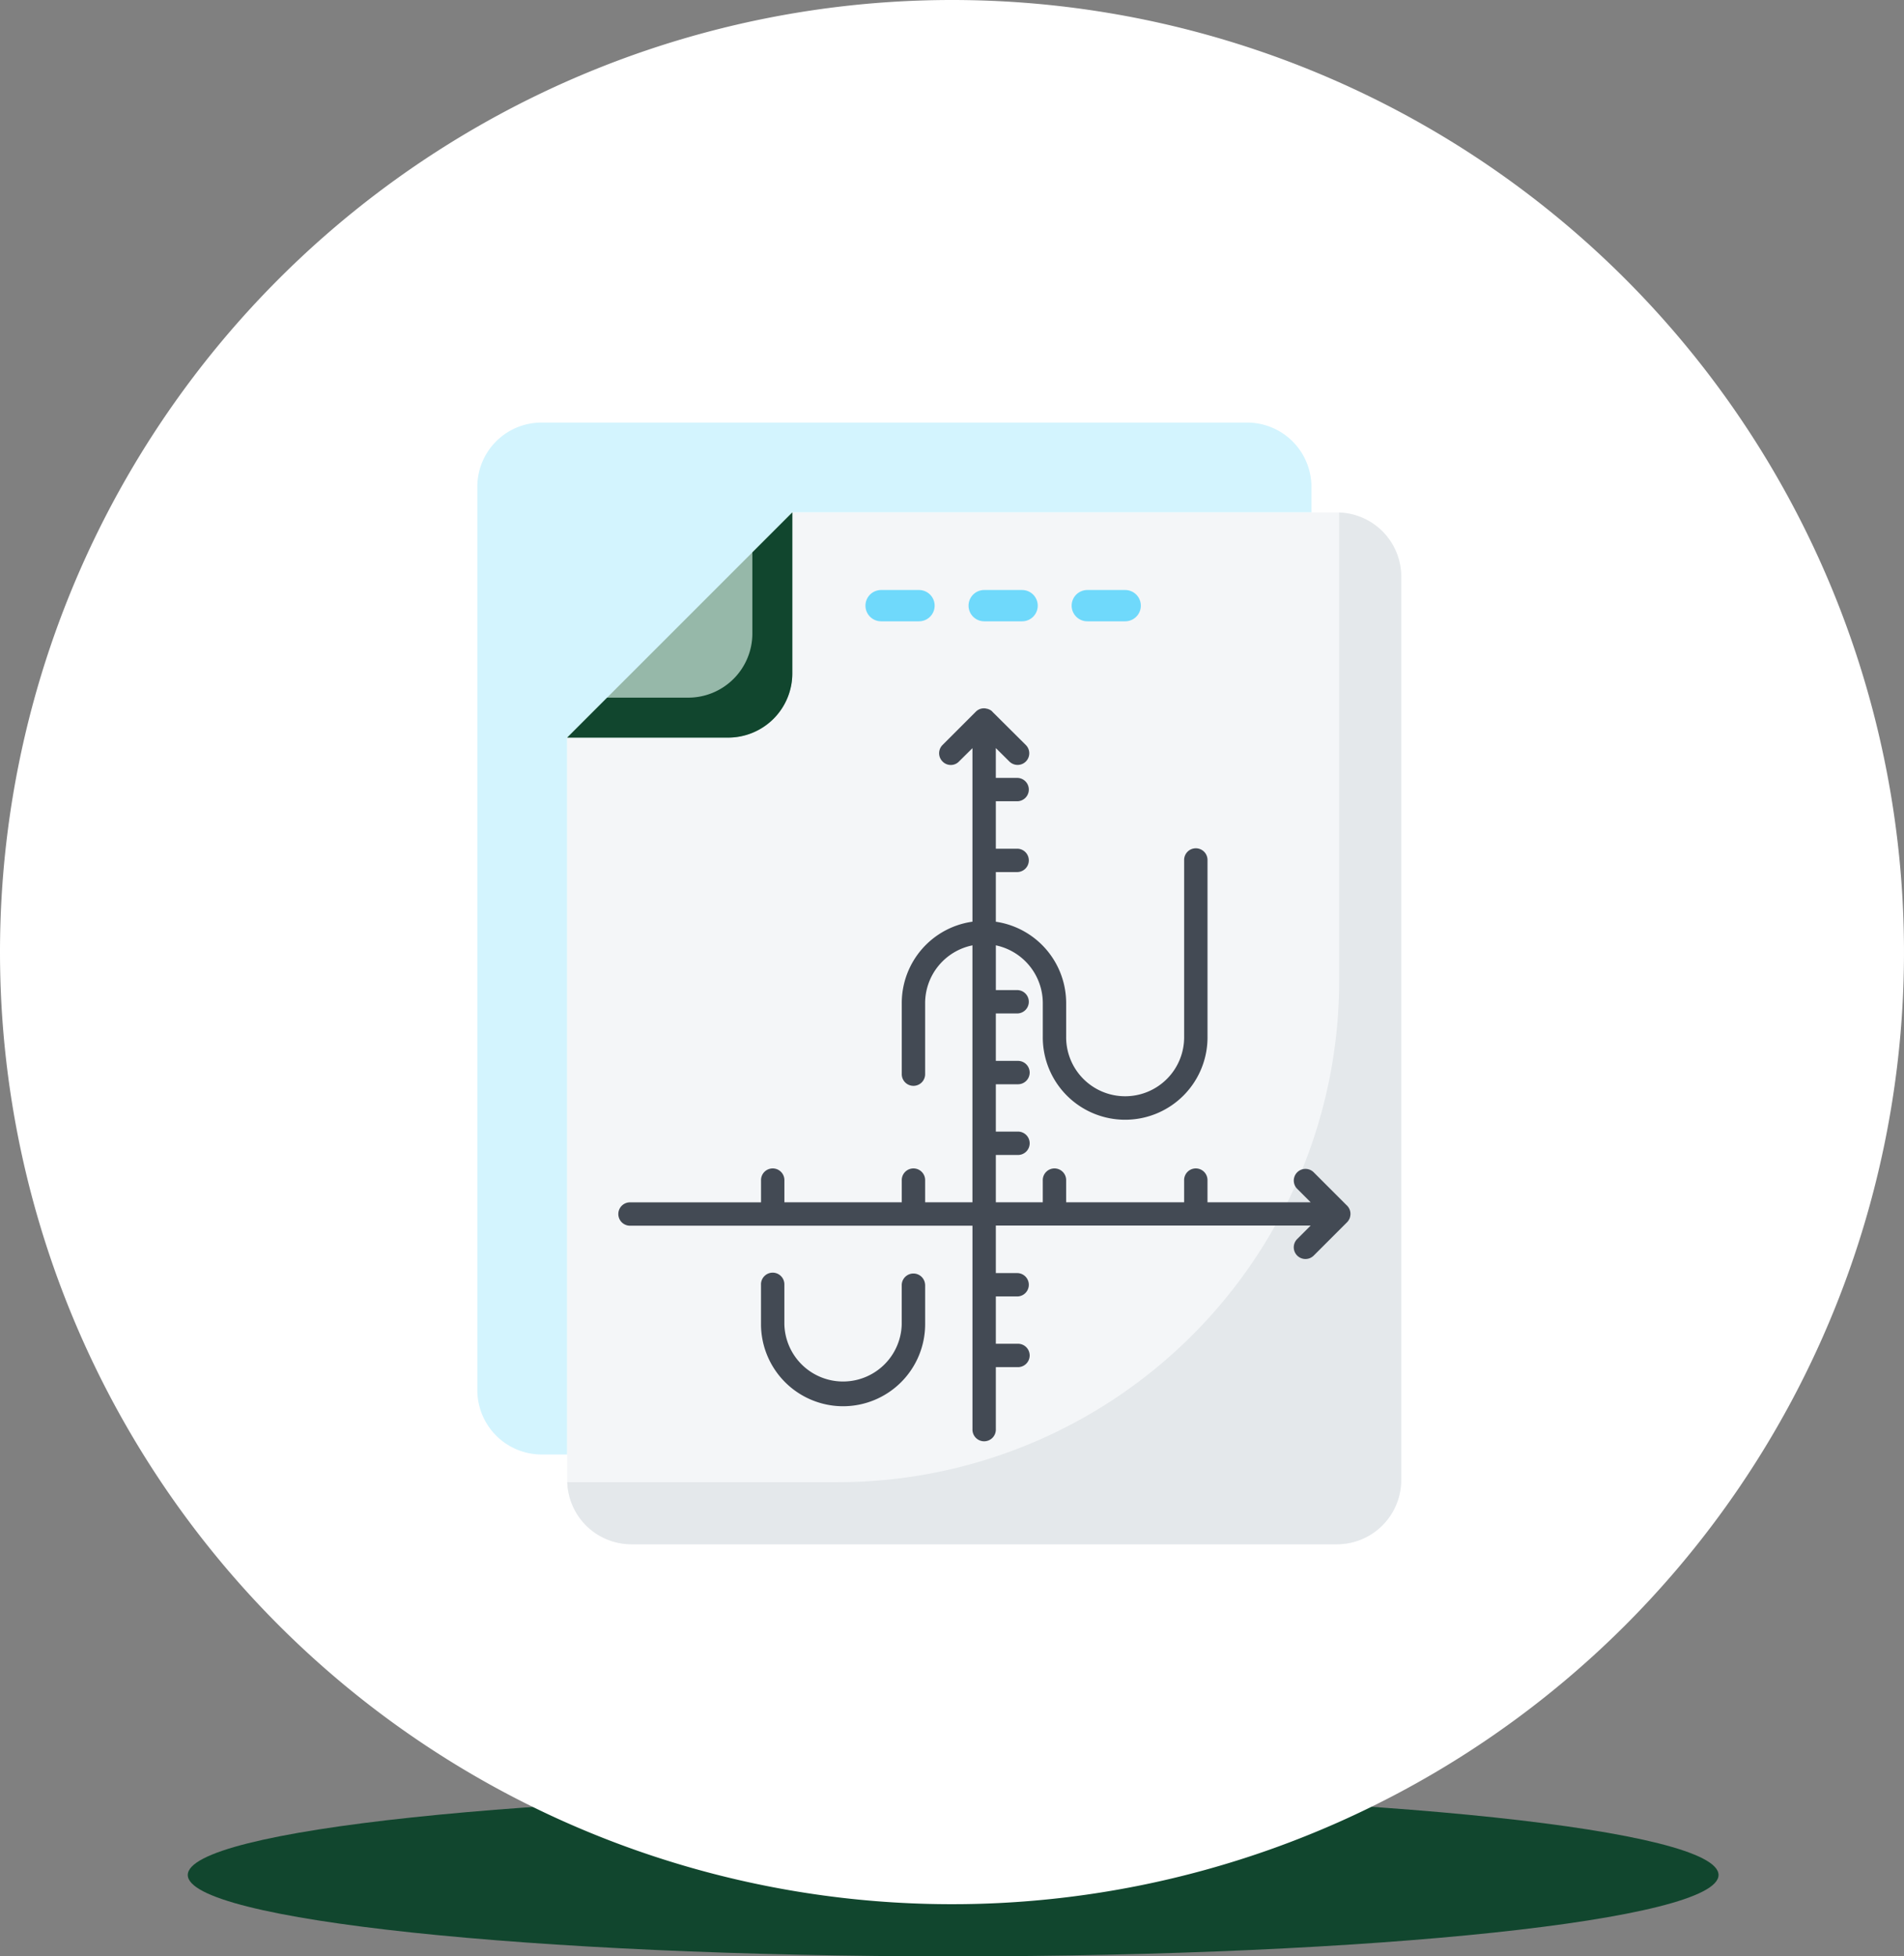 <svg xmlns="http://www.w3.org/2000/svg" xmlns:xlink="http://www.w3.org/1999/xlink" width="121.668" height="125" viewBox="0 0 121.668 125">
  <rect x="0" y="0" width="121.668" height="125" fill="#808080" stroke="none"/>
  <defs>
    <clipPath id="clip-path">
      <rect id="Rectángulo_379575" data-name="Rectángulo 379575" width="59.037" height="71.67" fill="none"/>
    </clipPath>
  </defs>
  <g id="img10" transform="translate(-739.498 -2563)">
    <g id="Grupo_1073536" data-name="Grupo 1073536" transform="translate(350.83 -3434)">
      <g id="Grupo_1072788" data-name="Grupo 1072788" transform="translate(13.999 114.601)">
        <g id="Grupo_1072785" data-name="Grupo 1072785" transform="translate(386.668 5997)">
          <path id="Trazado_608385" data-name="Trazado 608385" d="M48.909,0C75.921,0,97.818,2.328,97.818,5.2s-21.9,5.2-48.909,5.2S0,8.071,0,5.2,21.9,0,48.909,0Z" transform="translate(0 0)" fill="none"/>
        </g>
        <g id="Grupo_1073383" data-name="Grupo 1073383" transform="translate(386.668 5997)">
          <path id="Trazado_608385-2" data-name="Trazado 608385" d="M48.909,0C75.921,0,97.818,2.328,97.818,5.2s-21.9,5.2-48.909,5.2S0,8.071,0,5.2,21.9,0,48.909,0Z" transform="translate(0 0)" fill="#11462e"/>
        </g>
      </g>
      <g id="Grupo_1073526" data-name="Grupo 1073526" transform="translate(2)">
        <g id="Grupo_1072785-2" data-name="Grupo 1072785" transform="translate(386.668 5997)">
          <path id="Trazado_608385-3" data-name="Trazado 608385" d="M60.834,0A60.834,60.834,0,1,1,0,60.834,60.834,60.834,0,0,1,60.834,0Z" transform="translate(0 0)" fill="none"/>
        </g>
        <g id="Grupo_1073383-2" data-name="Grupo 1073383" transform="translate(386.668 5997)">
          <path id="Trazado_608385-4" data-name="Trazado 608385" d="M60.834,0A60.834,60.834,0,1,1,0,60.834,60.834,60.834,0,0,1,60.834,0Z" transform="translate(0 0)" fill="#fff"/>
        </g>
      </g>
    </g>
    <g id="Grupo_1074750" data-name="Grupo 1074750">
      <rect id="Rectángulo_378350" data-name="Rectángulo 378350" width="73" height="73" transform="translate(763 2589)" fill="#fff"/>
      <g id="Grupo_1074749" data-name="Grupo 1074749" transform="translate(770 2590)">
        <g id="Grupo_1074748" data-name="Grupo 1074748" transform="translate(0 0)" clip-path="url(#clip-path)">
          <path id="Trazado_642004" data-name="Trazado 642004" d="M53.3,4.106V5.741H20.127v10.28a4.1,4.1,0,0,1-4.106,4.106H5.741V65.935H4.106A4.116,4.116,0,0,1,0,61.814V4.106A4.1,4.1,0,0,1,4.106,0H49.19A4.11,4.11,0,0,1,53.3,4.106" transform="translate(0 0)" fill="#d3f4fe"/>
          <path id="Trazado_642005" data-name="Trazado 642005" d="M60.986,11.8V69.509a4.107,4.107,0,0,1-4.107,4.107H11.8a4.108,4.108,0,0,1-4.107-4.107V22.076h10.28a4.108,4.108,0,0,0,4.107-4.107V7.689h34.8A4.107,4.107,0,0,1,60.986,11.8" transform="translate(-1.949 -1.949)" fill="#f4f6f8"/>
          <path id="Trazado_642006" data-name="Trazado 642006" d="M60.989,11.8V69.516a4.108,4.108,0,0,1-4.106,4.106H11.8A4.1,4.1,0,0,1,7.7,69.65a.812.812,0,0,0,.134.007H24.969A32.063,32.063,0,0,0,57.025,37.594V7.836a.811.811,0,0,0-.007-.134,4.1,4.1,0,0,1,3.972,4.1" transform="translate(-1.952 -1.952)" fill="#e4e8eb"/>
          <path id="Trazado_642007" data-name="Trazado 642007" d="M7.689,22.075H17.968a4.108,4.108,0,0,0,4.108-4.107V7.688Z" transform="translate(-1.949 -1.948)" fill="#96b8a9"/>
          <path id="Trazado_642008" data-name="Trazado 642008" d="M22.077,7.692v10.28a4.1,4.1,0,0,1-4.106,4.106H7.691l2.553-2.553h5.174a4.1,4.1,0,0,0,4.106-4.106V10.245Z" transform="translate(-1.949 -1.949)" fill="#11462e"/>
          <line id="Línea_2950" data-name="Línea 2950" x2="2.422" transform="translate(25.801 11.698)" fill="none" stroke="#6fd9fb" stroke-linecap="round" stroke-linejoin="round" stroke-width="2"/>
          <line id="Línea_2951" data-name="Línea 2951" x2="2.422" transform="translate(32.389 11.698)" fill="none" stroke="#6fd9fb" stroke-linecap="round" stroke-linejoin="round" stroke-width="2"/>
          <line id="Línea_2952" data-name="Línea 2952" x2="2.422" transform="translate(38.977 11.698)" fill="none" stroke="#6fd9fb" stroke-linecap="round" stroke-linejoin="round" stroke-width="2"/>
          <path id="Trazado_642009" data-name="Trazado 642009" d="M58.817,56.949a.278.278,0,0,1-.031.1.748.748,0,0,1-.156.239l-2.136,2.135a.747.747,0,1,1-1.053-1.06l.859-.859H36.182V60.54H37.57a.747.747,0,0,1,0,1.493H36.182v3.023H37.57a.747.747,0,1,1,0,1.493H36.182v3.964a.747.747,0,1,1-1.493,0v-13H12.778a.747.747,0,0,1,0-1.493h8.4V54.627a.747.747,0,1,1,1.493,0v1.389h7.5V54.627a.747.747,0,1,1,1.493,0v1.389h3.023V39.6a3.771,3.771,0,0,0-3.023,3.688v4.569a.747.747,0,0,1-1.493,0V43.287a5.249,5.249,0,0,1,4.517-5.2V27l-.859.851a.721.721,0,0,1-.522.224.731.731,0,0,1-.531-.224.745.745,0,0,1,0-1.053l2.128-2.128.007-.007a.719.719,0,0,1,.709-.179.246.246,0,0,1,.1.03.619.619,0,0,1,.238.149v.007L38.1,26.8a.744.744,0,0,1-1.053,1.053l-.866-.859V28.9H37.57a.747.747,0,0,1,0,1.493H36.182v3.031H37.57a.747.747,0,0,1,0,1.493H36.182v3.173a5.26,5.26,0,0,1,4.494,5.2v2.12a3.77,3.77,0,1,0,7.539,0V34.172a.747.747,0,1,1,1.493,0V45.407a5.263,5.263,0,1,1-10.525,0v-2.12a3.778,3.778,0,0,0-3-3.688v2.859H37.57a.747.747,0,0,1,0,1.493H36.182v3.031H37.57a.747.747,0,1,1,0,1.493H36.182V51.5H37.57a.747.747,0,1,1,0,1.493H36.182v3.023h3V54.627a.747.747,0,1,1,1.493,0v1.389h7.539V54.627a.747.747,0,1,1,1.493,0v1.389H56.3l-.859-.859A.744.744,0,0,1,56.494,54.1l2.1,2.1c.015.015.03.022.038.037a.743.743,0,0,1,.187.709" transform="translate(-3.049 -6.197)" fill="#434a54"/>
          <path id="Trazado_642010" data-name="Trazado 642010" d="M34.77,73.539v2.516A5.247,5.247,0,0,1,29.529,81.3a5.251,5.251,0,0,1-5.248-5.241V73.539a.747.747,0,1,1,1.493,0v2.516a3.751,3.751,0,0,0,7.5,0V73.539a.747.747,0,0,1,1.493,0" transform="translate(-6.154 -18.449)" fill="#434a54"/>
        </g>
      </g>
    </g>
  </g>
</svg>
